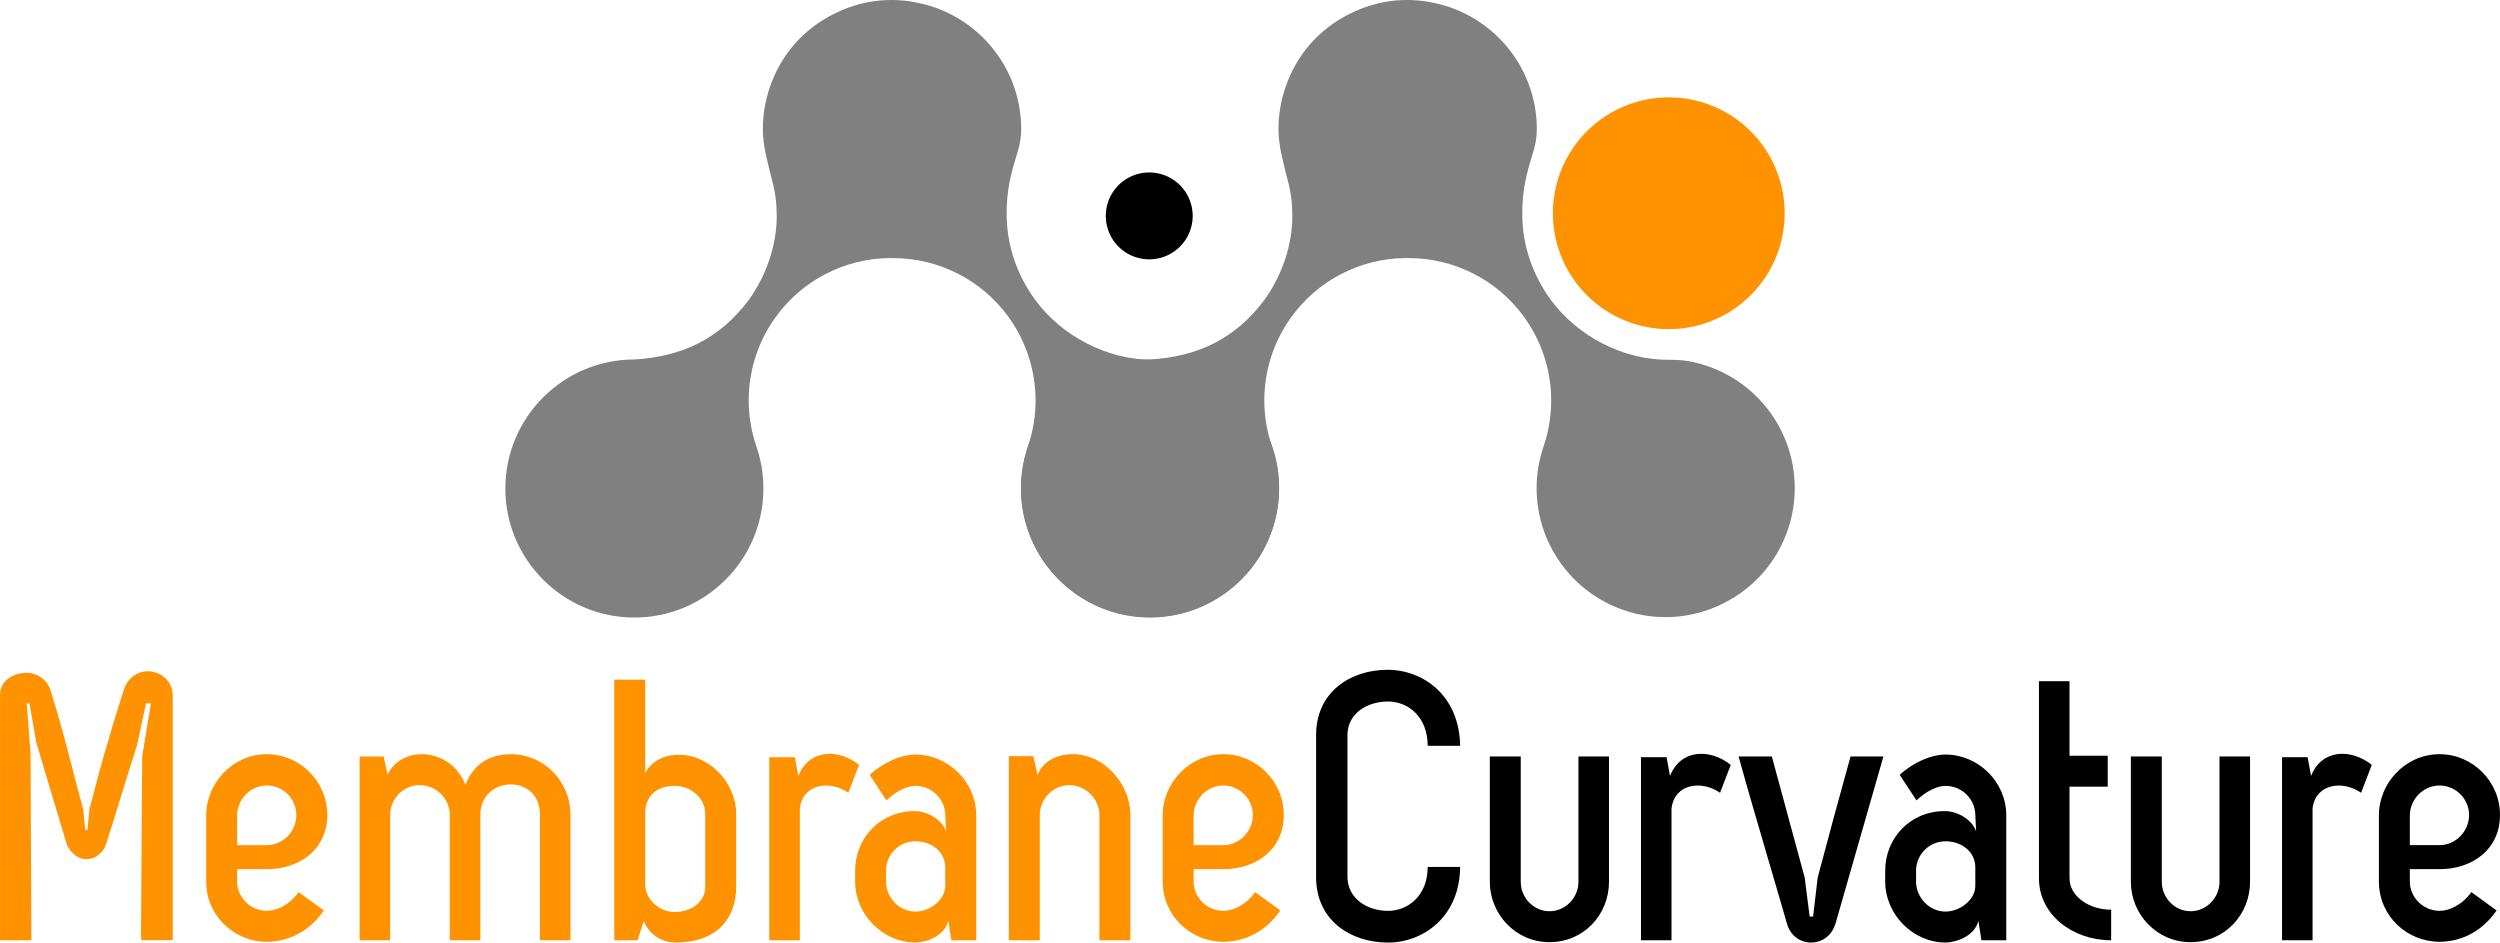 <?xml version="1.0" encoding="UTF-8" standalone="no"?>
<!-- Created with Inkscape (http://www.inkscape.org/) -->

<svg
   width="93.179mm"
   height="35.131mm"
   viewBox="0 0 93.179 35.131"
   version="1.1"
   id="svg1"
   xml:space="preserve"
   xmlns="http://www.w3.org/2000/svg"
   xmlns:svg="http://www.w3.org/2000/svg"><defs
     id="defs1"><style
       id="style1">
      .cls-1, .cls-2 {
        font-family: ZagBold, 'Zag Bold';
        font-size: 96px;
      }

      .cls-3 {
        letter-spacing: -.16em;
      }

      .cls-4 {
        letter-spacing: -.02em;
      }

      .cls-2, .cls-5 {
        fill: #ff9200;
      }

      .cls-6 {
        letter-spacing: 0em;
      }

      .cls-7 {
        fill: gray;
      }

      .cls-7, .cls-5, .cls-8 {
        fill-rule: evenodd;
      }

      .cls-9 {
        letter-spacing: -.03em;
      }
    </style></defs><g
     id="layer1"
     transform="translate(-278.417,-130.935)"><g
       id="g80"><path
         style="font-size:96px;font-family:ZagBold, 'Zag Bold';baseline-shift:baseline;display:inline;overflow:visible;vector-effect:none;fill:#808080;fill-opacity:1;stroke-width:0.189;stroke-linecap:round;paint-order:stroke fill markers;enable-background:accumulate;stop-color:#000000"
         d="m 316.471,149.142 c 0,-2.653 2.158,-4.809 4.809,-4.809 h 0.017 c 1.776,-0.111 3.156,-0.772 4.242,-2.214 0.658,-0.913 1.046,-2.039 1.046,-3.136 0,-0.474 -0.054,-0.9 -0.183,-1.366 -0.144,-0.606 -0.335,-1.214 -0.335,-1.87 0,-0.519 0.085,-1.036 0.252,-1.533 0.415,-1.234 1.251,-2.193 2.416,-2.771 0.985,-0.489 2.041,-0.626 3.088,-0.408 2.206,0.434 3.874,2.382 3.874,4.714 0,0.659 -0.224,1.006 -0.405,1.832 -0.103,0.465 -0.148,0.96 -0.137,1.43 0.026,1.116 0.378,2.141 1.042,3.072 1.004,1.383 2.71,2.271 4.419,2.262 0.527,-0.004 0.904,0.055 1.418,0.227 1.959,0.659 3.275,2.491 3.276,4.555 v 0.002 c -1.8e-4,0.521 -0.084,1.035 -0.252,1.533 -0.409,1.213 -1.268,2.196 -2.422,2.769 -1.154,0.572 -2.458,0.663 -3.671,0.254 -1.959,-0.659 -3.276,-2.492 -3.276,-4.557 0,-0.515 0.084,-1.023 0.246,-1.516 l 0.032,-0.095 c 0.178,-0.54 0.265,-1.099 0.265,-1.656 0,-1.107 -0.347,-2.202 -1.016,-3.121 -1.002,-1.379 -2.609,-2.192 -4.315,-2.185 -0.045,1.6e-4 -0.09,-3.6e-4 -0.135,-0.001 -1.678,0.025 -3.247,0.843 -4.229,2.211 -0.658,0.913 -0.997,1.997 -0.997,3.094 0,0.58 0.097,1.163 0.29,1.726 0.171,0.498 0.258,1.021 0.258,1.558 0,2.653 -2.157,4.809 -4.809,4.809 -2.653,0 -4.809,-2.157 -4.809,-4.809 z"
         id="path19-2" /><path
         style="baseline-shift:baseline;display:inline;overflow:visible;vector-effect:none;fill:#ff9200;fill-opacity:1;stroke-width:0.189;paint-order:stroke fill markers;enable-background:accumulate;stop-color:#000000"
         d="m 340.615,143.202 a 4.319,4.319 0 0 0 4.319,-4.319 4.319,4.319 0 0 0 -4.319,-4.319 4.319,4.319 0 0 0 -4.319,4.319 4.319,4.319 0 0 0 4.319,4.319 z"
         id="path13-2-6" /><path
         style="baseline-shift:baseline;display:inline;overflow:visible;vector-effect:none;fill:#000000;fill-opacity:1;stroke-width:0.189;stroke-linecap:round;stroke-linejoin:round;paint-order:stroke fill markers;enable-background:accumulate;stop-color:#000000"
         d="m 321.251,140.601 a 1.619,1.619 0 0 0 1.619,-1.619 1.619,1.619 0 0 0 -1.619,-1.619 1.619,1.619 0 0 0 -1.619,1.619 1.619,1.619 0 0 0 1.619,1.619 z"
         id="path11-3-2" /><path
         style="font-size:96px;font-family:ZagBold, 'Zag Bold';baseline-shift:baseline;display:inline;overflow:visible;vector-effect:none;fill:#808080;fill-opacity:1;stroke-width:0.189;stroke-linecap:round;paint-order:stroke fill markers;enable-background:accumulate;stop-color:#000000"
         d="m 297.253,149.142 c 0,-2.653 2.158,-4.809 4.809,-4.809 h 0.017 c 1.776,-0.111 3.156,-0.772 4.242,-2.214 0.658,-0.913 1.046,-2.039 1.046,-3.136 0,-0.474 -0.054,-0.9 -0.183,-1.366 -0.144,-0.606 -0.335,-1.214 -0.335,-1.87 0,-0.519 0.085,-1.036 0.252,-1.533 0.415,-1.234 1.251,-2.193 2.416,-2.771 0.985,-0.489 2.041,-0.626 3.088,-0.408 2.206,0.434 3.874,2.382 3.874,4.714 0,0.659 -0.224,1.006 -0.405,1.832 -0.103,0.465 -0.148,0.96 -0.137,1.43 0.026,1.116 0.378,2.141 1.042,3.072 1.004,1.383 2.71,2.271 4.419,2.262 0.527,-0.004 0.904,0.055 1.418,0.227 1.959,0.659 3.275,2.491 3.276,4.555 v 0.002 c -1.8e-4,0.521 -0.084,1.035 -0.252,1.533 -0.409,1.213 -1.268,2.196 -2.422,2.769 -1.154,0.572 -2.458,0.663 -3.671,0.254 -1.959,-0.659 -3.276,-2.492 -3.276,-4.557 0,-0.515 0.084,-1.023 0.246,-1.516 l 0.032,-0.095 c 0.178,-0.54 0.265,-1.099 0.265,-1.656 0,-1.107 -0.347,-2.202 -1.016,-3.121 -1.002,-1.379 -2.609,-2.192 -4.315,-2.185 -0.045,1.6e-4 -0.09,-3.6e-4 -0.135,-0.001 -1.678,0.025 -3.247,0.843 -4.229,2.211 -0.658,0.913 -0.997,1.997 -0.997,3.094 0,0.58 0.097,1.163 0.29,1.726 0.171,0.498 0.258,1.021 0.258,1.558 0,2.653 -2.157,4.809 -4.809,4.809 -2.653,0 -4.809,-2.157 -4.809,-4.809 z"
         id="path14" /><g
         id="text11-8"
         style="font-size:14.24px;line-height:0.8;font-family:'Zag Bold';-inkscape-font-specification:'Zag Bold, Normal';text-align:end;letter-spacing:-0.148px;text-anchor:end;fill:#ff9200;stroke:#ff00ff;stroke-width:0.148;stroke-linecap:round;stroke-linejoin:round;paint-order:stroke fill markers"
         aria-label="MembraneCurvature"><path
           style="text-align:start;text-anchor:start;stroke:none"
           d="m 281.75,161.095 -0.071,0.769 h -0.085 l -0.071,-0.741 c -0.399,-1.481 -0.741,-2.933 -1.225,-4.471 -0.128,-0.399 -0.513,-0.641 -0.883,-0.641 -0.456,0 -1.011,0.256 -0.997,0.854 v 9.114 h 1.168 l -0.029,-6.921 -0.142,-1.908 h 0.1 l 0.256,1.467 1.139,3.802 c 0.157,0.342 0.456,0.541 0.712,0.541 0.328,0 0.627,-0.214 0.741,-0.541 0.37,-1.139 0.783,-2.535 1.168,-3.731 l 0.328,-1.538 h 0.185 l -0.328,1.979 -0.043,6.65 0.014,0.199 h 1.168 v -9.142 c -0.029,-0.598 -0.513,-0.883 -0.94,-0.883 -0.342,0 -0.712,0.214 -0.869,0.655 -0.256,0.783 -0.513,1.638 -0.755,2.478 -0.199,0.669 -0.356,1.353 -0.541,2.008 z m 8.866,0.214 c 0,-1.253 -1.025,-2.264 -2.25,-2.264 -1.282,0 -2.264,1.082 -2.264,2.278 v 2.464 c 0,1.296 1.054,2.25 2.264,2.25 0.655,0 1.509,-0.271 2.122,-1.168 l -0.94,-0.684 c -0.356,0.498 -0.84,0.698 -1.182,0.698 -0.612,0 -1.111,-0.498 -1.111,-1.097 v -0.456 h 1.111 c 1.21,0 2.25,-0.726 2.25,-2.022 z m -3.361,1.125 v -1.097 c 0,-0.612 0.498,-1.125 1.111,-1.125 0.598,0 1.097,0.498 1.097,1.097 0,0.612 -0.498,1.125 -1.097,1.125 z m 5.704,-1.125 c 0,-0.598 0.484,-1.111 1.097,-1.111 0.627,0 1.125,0.513 1.125,1.111 v 4.671 h 1.139 v -4.671 c 0,-1.481 2.236,-1.552 2.221,0 v 4.671 h 1.139 v -4.671 c 0,-1.267 -0.997,-2.264 -2.221,-2.264 -0.655,0 -1.353,0.256 -1.695,1.139 -0.356,-0.883 -1.111,-1.153 -1.68,-1.139 -0.413,0.014 -0.94,0.199 -1.225,0.755 l -0.142,-0.669 h -0.897 v 6.85 h 1.139 z m 10.632,4.756 c 1.552,0 2.264,-0.897 2.264,-2.079 v -2.72 c 0,-1.153 -1.025,-2.293 -2.293,-2.193 -0.384,0.029 -0.84,0.199 -1.097,0.669 v -3.475 h -1.153 v 9.712 h 0.869 l 0.228,-0.712 c 0.256,0.584 0.755,0.797 1.182,0.797 z m 1.111,-2.079 c 0,0.57 -0.513,0.94 -1.139,0.94 -0.612,0 -1.097,-0.513 -1.097,-1.011 v -2.706 c 0.014,-0.57 0.384,-0.983 1.097,-0.983 0.612,0 1.139,0.456 1.139,1.04 z m 3.526,1.994 v -4.913 c 0.114,-0.94 1.139,-1.054 1.809,-0.584 l 0.399,-1.04 c -0.769,-0.612 -1.865,-0.598 -2.264,0.413 l -0.128,-0.698 h -0.954 v 6.821 z m 4.309,0.085 c 0.356,0 1.082,-0.214 1.225,-0.812 l 0.114,0.726 h 0.926 v -4.657 c 0,-1.253 -1.054,-2.264 -2.264,-2.264 -0.555,0 -1.225,0.313 -1.709,0.755 l 0.627,0.954 c 0.384,-0.37 0.797,-0.541 1.082,-0.541 0.612,0 1.111,0.498 1.111,1.097 l 0.029,0.598 c -0.157,-0.456 -0.712,-0.755 -1.168,-0.755 -1.31,0 -2.221,1.025 -2.221,2.221 v 0.399 c 0,1.225 1.025,2.278 2.25,2.278 z m -1.097,-2.278 v -0.399 c 0,-0.612 0.498,-1.097 1.097,-1.097 0.612,0 1.111,0.399 1.111,0.968 v 0.698 c 0,0.513 -0.57,0.954 -1.111,0.954 -0.598,0 -1.097,-0.513 -1.097,-1.125 z m 6.829,-3.589 c 0.612,0 1.125,0.513 1.125,1.111 v 4.671 h 1.153 v -4.671 c 0,-1.182 -1.025,-2.335 -2.264,-2.264 -0.384,0.029 -0.94,0.171 -1.196,0.769 l -0.157,-0.698 h -0.911 v 6.864 h 1.153 v -4.671 c 0,-0.598 0.498,-1.111 1.097,-1.111 z m 7.997,1.111 c 0,-1.253 -1.025,-2.264 -2.25,-2.264 -1.282,0 -2.264,1.082 -2.264,2.278 v 2.464 c 0,1.296 1.054,2.25 2.264,2.25 0.655,0 1.509,-0.271 2.122,-1.168 l -0.94,-0.684 c -0.356,0.498 -0.84,0.698 -1.182,0.698 -0.612,0 -1.111,-0.498 -1.111,-1.097 v -0.456 h 1.111 c 1.21,0 2.25,-0.726 2.25,-2.022 z m -3.361,1.125 v -1.097 c 0,-0.612 0.498,-1.125 1.111,-1.125 0.598,0 1.097,0.498 1.097,1.097 0,0.612 -0.498,1.125 -1.097,1.125 z"
           id="path26" /><path
           style="text-align:start;text-anchor:start;fill:#000000;stroke:none"
           d="m 331.629,163.246 c 0,1.068 -0.726,1.638 -1.481,1.638 -0.755,0 -1.495,-0.441 -1.509,-1.253 v -5.297 c 0,-0.812 0.74,-1.253 1.509,-1.253 0.755,0 1.481,0.57 1.481,1.652 h 1.21 c -0.029,-1.88 -1.381,-2.834 -2.706,-2.834 -1.367,0 -2.663,0.812 -2.663,2.435 v 5.297 c 0,1.623 1.31,2.435 2.677,2.435 1.31,0 2.677,-0.954 2.691,-2.82 z m 4.537,2.805 c 1.296,0 2.221,-1.04 2.221,-2.25 v -4.671 h -1.139 v 4.671 c 0,0.598 -0.484,1.097 -1.082,1.097 -0.584,0 -1.068,-0.498 -1.068,-1.097 v -4.671 h -1.153 v 4.671 c 0,1.21 0.968,2.25 2.221,2.25 z m 4.551,-0.071 v -4.913 c 0.114,-0.94 1.139,-1.054 1.809,-0.584 l 0.399,-1.04 c -0.769,-0.612 -1.865,-0.598 -2.264,0.413 l -0.128,-0.698 h -0.954 v 6.821 z m 2.5,-6.85 c 0.328,1.196 0.755,2.634 1.111,3.859 0.228,0.797 0.47,1.581 0.684,2.35 v -0.014 c 0.114,0.484 0.513,0.74 0.897,0.74 0.413,0 0.783,-0.242 0.926,-0.726 l 1.78,-6.209 h -1.225 c -0.427,1.538 -0.812,2.948 -1.225,4.514 l -0.171,1.453 h -0.128 l -0.185,-1.453 -1.225,-4.514 z m 7.712,6.935 c 0.356,0 1.082,-0.214 1.225,-0.812 l 0.114,0.726 h 0.926 v -4.657 c 0,-1.253 -1.054,-2.264 -2.264,-2.264 -0.555,0 -1.225,0.313 -1.709,0.755 l 0.627,0.954 c 0.384,-0.37 0.797,-0.541 1.082,-0.541 0.612,0 1.111,0.498 1.111,1.097 l 0.029,0.598 c -0.157,-0.456 -0.712,-0.755 -1.168,-0.755 -1.31,0 -2.221,1.025 -2.221,2.221 v 0.399 c 0,1.225 1.025,2.278 2.25,2.278 z m -1.097,-2.278 v -0.399 c 0,-0.612 0.498,-1.097 1.097,-1.097 0.612,0 1.111,0.399 1.111,0.968 v 0.698 c 0,0.513 -0.57,0.954 -1.111,0.954 -0.598,0 -1.097,-0.513 -1.097,-1.125 z m 5.719,-4.685 v -2.777 h -1.139 v 7.348 c 0,1.353 1.253,2.307 2.691,2.307 v -1.139 c -0.84,0 -1.552,-0.513 -1.552,-1.168 v -3.418 h 1.424 v -1.153 z m 4.508,6.949 c 1.296,0 2.221,-1.04 2.221,-2.25 v -4.671 h -1.139 v 4.671 c 0,0.598 -0.484,1.097 -1.082,1.097 -0.584,0 -1.068,-0.498 -1.068,-1.097 v -4.671 h -1.153 v 4.671 c 0,1.21 0.968,2.25 2.221,2.25 z m 4.551,-0.071 v -4.913 c 0.114,-0.94 1.139,-1.054 1.809,-0.584 l 0.399,-1.04 c -0.769,-0.612 -1.865,-0.598 -2.264,0.413 l -0.128,-0.698 h -0.954 v 6.821 z m 6.986,-4.671 c 0,-1.253 -1.025,-2.264 -2.25,-2.264 -1.282,0 -2.264,1.082 -2.264,2.278 v 2.464 c 0,1.296 1.054,2.25 2.264,2.25 0.655,0 1.509,-0.271 2.122,-1.168 l -0.94,-0.684 c -0.356,0.498 -0.84,0.698 -1.182,0.698 -0.612,0 -1.111,-0.498 -1.111,-1.097 v -0.456 h 1.111 c 1.21,0 2.25,-0.726 2.25,-2.022 z m -3.361,1.125 v -1.097 c 0,-0.612 0.498,-1.125 1.111,-1.125 0.598,0 1.097,0.498 1.097,1.097 0,0.612 -0.498,1.125 -1.097,1.125 z"
           id="path27" /></g></g></g></svg>
